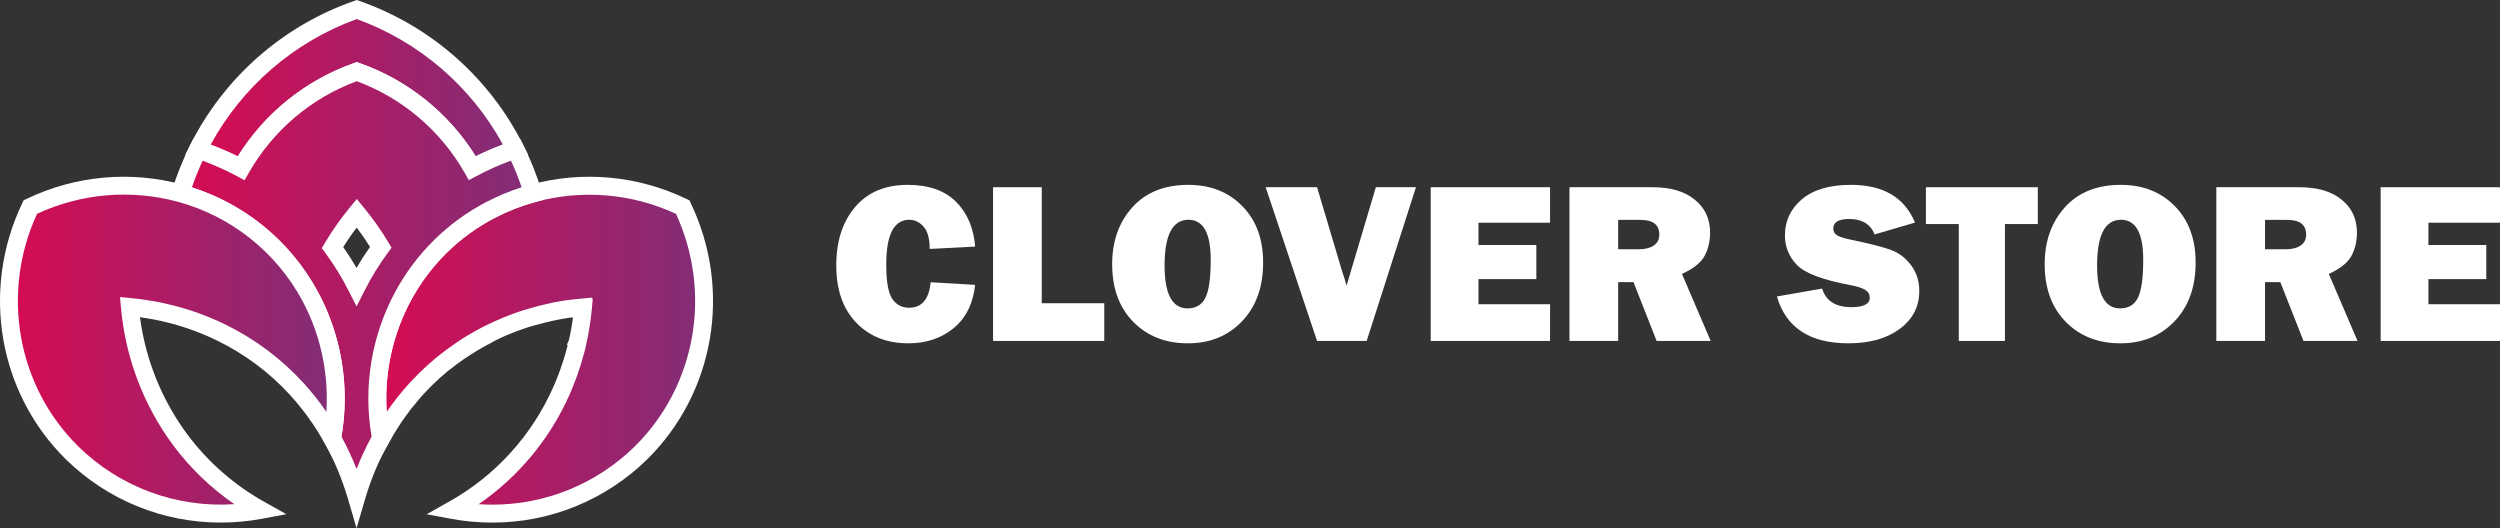 <svg width="284" height="60" viewBox="0 0 284 60" fill="none" xmlns="http://www.w3.org/2000/svg">
<rect x="0" y="0" width="284" height="60" fill="#333333" stroke="none"/>
<g clip-path="url(#clip0_60_189)">
<g clip-path="url(#clip1_60_189)">
<path d="M58.56 16.991C56.868 17.553 55.225 18.258 53.651 19.098C50.727 13.985 46.068 10.097 40.525 8.144C34.975 10.101 30.311 13.997 27.387 19.12C25.816 18.275 24.176 17.567 22.485 17.003C26.216 9.554 32.681 3.847 40.518 1.081C48.356 3.842 54.824 9.545 58.56 16.991Z" fill="url(#paint0_linear_60_189)"/>
<path d="M27.778 20.479L26.907 20.003C25.387 19.188 23.799 18.504 22.162 17.96L21.047 17.588L21.573 16.534C25.415 8.84 32.092 2.952 40.188 0.119L40.525 0L40.862 0.119C48.955 2.955 55.629 8.842 59.469 16.534L59.998 17.588L58.881 17.958C57.244 18.502 55.657 19.185 54.135 19.998L53.267 20.46L52.778 19.603C50.035 14.808 45.701 11.133 40.532 9.221C35.357 11.136 31.018 14.817 28.276 19.62L27.778 20.479ZM23.93 16.431C24.98 16.824 26.009 17.27 27.014 17.767C30.085 12.839 34.734 9.104 40.197 7.175L40.534 7.058L40.871 7.175C46.331 9.101 50.976 12.832 54.045 17.755C55.05 17.257 56.079 16.812 57.13 16.422C53.509 9.799 47.605 4.729 40.525 2.165C33.448 4.735 27.547 9.807 23.93 16.431Z" fill="white"/>
<path d="M72.797 51.465C70.012 54.187 66.615 56.196 62.893 57.321C59.171 58.447 55.233 58.656 51.414 57.931C54.98 55.944 58.089 53.224 60.537 49.948C61.822 48.221 62.911 46.354 63.781 44.383C63.861 44.202 63.94 44.026 64.018 43.847C64.158 43.514 64.291 43.183 64.414 42.857C64.454 42.75 64.497 42.64 64.535 42.531L64.628 42.273C64.779 41.845 64.917 41.423 65.043 41.014C65.095 40.852 65.143 40.687 65.188 40.537C65.283 40.216 65.366 39.902 65.444 39.585C65.503 39.347 65.558 39.13 65.608 38.909C65.677 38.613 65.738 38.325 65.793 38.047C65.805 37.975 65.821 37.906 65.833 37.835C65.94 37.287 66.02 36.775 66.087 36.306C66.087 36.246 66.101 36.187 66.111 36.13C66.125 36.013 66.141 35.903 66.153 35.794C66.194 35.468 66.227 35.165 66.251 34.894C66.07 34.91 65.876 34.932 65.674 34.956L65.2 35.013L64.682 35.084L64.317 35.141C64.129 35.17 63.935 35.201 63.736 35.239L63.23 35.334C63.057 35.367 62.881 35.403 62.701 35.444C62.485 35.489 62.264 35.539 62.041 35.594L61.595 35.701L61.318 35.775L61.275 35.787L61.014 35.858L60.952 35.875C60.881 35.891 60.815 35.913 60.746 35.934L60.456 36.018C60.331 36.053 60.205 36.092 60.074 36.134L59.944 36.172L59.602 36.284L59.493 36.32L59.379 36.361C59.22 36.411 59.061 36.468 58.904 36.525C58.822 36.556 58.734 36.584 58.651 36.618C58.347 36.73 58.041 36.856 57.735 36.972C57.429 37.089 57.113 37.227 56.8 37.37C56.487 37.513 56.207 37.639 55.908 37.785L55.336 38.07L55.046 38.22L54.47 38.535C54.178 38.697 53.888 38.866 53.597 39.042L53.302 39.223C53.205 39.282 53.108 39.342 53.011 39.406L52.719 39.594L52.614 39.663C52.553 39.706 52.491 39.749 52.427 39.79C52.296 39.878 52.17 39.964 52.042 40.054L52.002 40.083C51.926 40.135 51.85 40.187 51.765 40.247C51.738 40.263 51.712 40.28 51.687 40.299C51.615 40.349 51.547 40.399 51.475 40.454C51.468 40.457 51.461 40.462 51.456 40.468L51.248 40.621C51.145 40.697 51.043 40.776 50.941 40.859C50.858 40.921 50.775 40.987 50.692 41.054C50.609 41.121 50.455 41.237 50.346 41.33L50.059 41.569C49.848 41.742 49.639 41.921 49.437 42.102L49.221 42.297C48.569 42.885 47.961 43.486 47.397 44.102L47.292 44.217L47.031 44.505C46.946 44.602 46.86 44.698 46.777 44.795C46.471 45.148 46.179 45.51 45.902 45.857C45.83 45.943 45.764 46.031 45.7 46.117C45.363 46.552 45.047 46.988 44.751 47.424C44.718 47.474 44.682 47.524 44.651 47.574C44.387 47.962 44.139 48.347 43.908 48.729C43.799 48.908 43.693 49.084 43.595 49.26C43.498 49.436 43.391 49.61 43.294 49.784C42.734 46.769 42.742 43.675 43.318 40.664C43.786 38.196 44.635 35.816 45.833 33.61C48.094 29.441 51.547 26.045 55.746 23.861C57.28 23.06 58.895 22.427 60.563 21.973C66.237 20.431 72.274 20.987 77.574 23.54C82.07 32.965 80.129 44.248 72.797 51.465Z" fill="url(#paint1_linear_60_189)"/>
<path d="M55.905 59.367C54.336 59.366 52.771 59.221 51.228 58.933L48.469 58.419L50.918 57.042C56.211 54.109 60.403 49.517 62.853 43.969L63 43.636L63.078 43.447C63.211 43.128 63.339 42.807 63.46 42.495C63.498 42.392 63.539 42.29 63.574 42.185L63.612 42.085L63.664 41.935C63.79 41.578 63.902 41.221 64.023 40.859L64.07 40.706C64.106 40.599 64.136 40.492 64.167 40.387L64.208 40.245C64.281 39.99 64.353 39.73 64.424 39.456L64.457 39.325C64.457 39.292 64.474 39.259 64.483 39.225L64.405 39.147L64.642 38.587C64.697 38.349 64.746 38.111 64.799 37.849C64.799 37.816 64.813 37.77 64.82 37.727L64.837 37.647C64.931 37.154 65.014 36.656 65.074 36.163V36.084C65.074 36.084 65.074 36.06 65.074 36.049L64.791 36.089H64.718L64.45 36.132H64.431C64.255 36.158 64.07 36.189 63.883 36.225C63.695 36.261 63.555 36.284 63.392 36.318C63.228 36.351 63.05 36.387 62.879 36.422C62.665 36.468 62.457 36.515 62.243 36.568C62.096 36.601 61.956 36.634 61.811 36.672L61.553 36.742L61.484 36.758L61.261 36.82L61.159 36.849C61.11 36.86 61.06 36.874 61.009 36.892H60.976C60.893 36.913 60.805 36.939 60.72 36.965H60.689C60.575 36.996 60.452 37.032 60.345 37.07H60.331L60.202 37.108L59.88 37.213L59.792 37.242L59.661 37.287C59.512 37.334 59.365 37.387 59.218 37.439L59.147 37.465L58.971 37.53H58.954C58.644 37.644 58.356 37.756 58.076 37.87C57.796 37.985 57.471 38.108 57.172 38.254C56.935 38.354 56.722 38.459 56.494 38.566L56.311 38.656L55.761 38.966L55.485 39.109L54.935 39.409C54.66 39.561 54.387 39.718 54.09 39.899C53.998 39.956 53.907 40.009 53.82 40.066L53.791 40.085L53.528 40.249L53.248 40.43L53.191 40.468L53.058 40.556L52.951 40.628C52.837 40.704 52.714 40.785 52.598 40.866L52.508 40.93C52.46 40.964 52.408 40.997 52.36 41.035L52.244 41.118L52.097 41.223L51.928 41.345L51.841 41.411C51.743 41.483 51.648 41.557 51.554 41.63L51.532 41.65C51.459 41.702 51.388 41.759 51.319 41.816L51.293 41.838C51.186 41.919 51.079 42.002 50.977 42.076H50.965L50.697 42.297V42.309C50.493 42.476 50.296 42.645 50.113 42.809L50.092 42.828L49.914 42.988L49.9 43C49.281 43.559 48.69 44.145 48.137 44.743L48.028 44.864C47.947 44.95 47.866 45.041 47.79 45.131L47.553 45.414C47.261 45.752 46.977 46.095 46.708 46.438C46.642 46.522 46.58 46.6 46.521 46.676V46.691C46.203 47.103 45.897 47.524 45.61 47.946L45.52 48.079V48.096C45.282 48.448 45.045 48.81 44.808 49.21C44.706 49.377 44.606 49.544 44.511 49.71V49.727C44.411 49.896 44.314 50.063 44.222 50.232L42.85 52.677L42.338 49.917C41.751 46.778 41.759 43.555 42.361 40.418C42.834 37.861 43.7 35.392 44.926 33.1C47.285 28.755 50.884 25.216 55.262 22.939C56.86 22.106 58.543 21.446 60.281 20.972C66.19 19.365 72.477 19.944 77.996 22.604L78.319 22.758L78.473 23.082C83.183 32.934 81.187 44.631 73.509 52.192C68.803 56.804 62.483 59.38 55.905 59.367ZM54.38 57.278C54.891 57.312 55.4 57.328 55.908 57.328C61.952 57.342 67.761 54.975 72.085 50.737C79.059 43.871 80.931 33.284 76.793 24.29C71.789 21.973 66.132 21.496 60.812 22.942C59.215 23.377 57.668 23.983 56.2 24.749C52.179 26.84 48.874 30.09 46.708 34.082C44.604 37.968 43.64 42.374 43.928 46.788C44.222 46.355 44.542 45.912 44.877 45.483L45.093 45.205C45.375 44.843 45.681 44.471 45.996 44.109L46.258 43.809C46.348 43.709 46.44 43.605 46.535 43.505L46.642 43.388C47.228 42.747 47.866 42.116 48.528 41.521C48.599 41.457 48.671 41.392 48.744 41.33C48.948 41.145 49.167 40.956 49.392 40.771L49.681 40.533C49.798 40.435 49.919 40.337 50.042 40.245L50.301 40.042C50.405 39.959 50.512 39.878 50.616 39.804L50.806 39.663C50.827 39.646 50.849 39.63 50.873 39.616C50.937 39.566 51.001 39.521 51.067 39.475C51.096 39.454 51.127 39.43 51.16 39.409L51.361 39.266L51.418 39.223L51.817 38.949L52 38.828L52.066 38.782L52.415 38.544C52.517 38.477 52.619 38.413 52.723 38.351C52.828 38.289 52.925 38.225 53.027 38.163C53.345 37.97 53.644 37.797 53.936 37.637C54.126 37.527 54.327 37.42 54.527 37.313L54.819 37.161L54.847 37.146L55.419 36.865C55.73 36.713 56.041 36.568 56.344 36.434C56.648 36.301 56.992 36.151 57.312 36.022C57.633 35.894 57.917 35.784 58.25 35.66L58.458 35.582L58.544 35.553C58.703 35.496 58.864 35.441 59.018 35.389L59.113 35.356L59.249 35.31L59.586 35.201H59.621L59.733 35.17L60.127 35.048L60.418 34.965C60.492 34.941 60.563 34.922 60.637 34.903L60.713 34.882C60.798 34.855 60.883 34.832 60.967 34.813L61.026 34.796L61.296 34.725C61.46 34.682 61.612 34.646 61.771 34.61C61.992 34.556 62.224 34.503 62.454 34.456C62.637 34.415 62.822 34.377 63.005 34.341L63.527 34.243C63.721 34.208 63.923 34.175 64.115 34.144L64.483 34.086H64.559L65.033 34.022H65.102L65.534 33.97H65.591L66.13 33.915L67.243 33.805V33.913H67.337L67.243 35.022C67.216 35.308 67.183 35.622 67.141 35.961C67.141 36.039 67.119 36.125 67.107 36.211L67.084 36.387L67.069 36.494C66.998 37.013 66.91 37.546 66.808 38.068C66.808 38.099 66.796 38.135 66.789 38.173C66.782 38.211 66.775 38.235 66.77 38.268C66.747 38.389 66.723 38.506 66.699 38.623L66.649 38.837C66.63 38.932 66.609 39.025 66.588 39.116V39.17C66.552 39.33 66.516 39.483 66.478 39.628L66.395 39.964C66.322 40.252 66.246 40.526 66.158 40.795L66.141 40.849C66.099 41.004 66.054 41.161 66.004 41.326L65.992 41.368C65.859 41.802 65.714 42.24 65.563 42.669L65.501 42.84L65.489 42.864C65.449 42.978 65.404 43.102 65.361 43.207C65.245 43.516 65.124 43.828 64.991 44.14L64.955 44.228C64.877 44.414 64.796 44.6 64.718 44.791C62.492 49.829 58.917 54.149 54.389 57.269L54.38 57.278Z" fill="white"/>
<path d="M58.56 16.991C56.868 17.553 55.225 18.258 53.651 19.098C50.727 13.985 46.068 10.097 40.525 8.144C34.975 10.101 30.311 13.997 27.387 19.12C25.816 18.275 24.176 17.567 22.485 17.003C21.684 18.598 21.02 20.259 20.501 21.968C22.169 22.428 23.783 23.066 25.315 23.873C29.514 26.071 32.962 29.478 35.217 33.658C36.398 35.849 37.236 38.209 37.701 40.657C38.277 43.666 38.286 46.757 37.727 49.77C38.897 51.871 39.829 54.097 40.506 56.407C41.179 54.097 42.109 51.871 43.277 49.77C42.717 46.755 42.725 43.661 43.301 40.649C43.77 38.181 44.618 35.802 45.816 33.596C48.078 29.426 51.53 26.031 55.73 23.847C57.264 23.046 58.878 22.413 60.547 21.958C60.026 20.249 59.362 18.587 58.56 16.991ZM40.504 32.55C39.719 30.997 38.807 29.514 37.775 28.114C38.588 26.738 39.508 25.428 40.525 24.197C41.535 25.417 42.448 26.715 43.256 28.078C42.215 29.489 41.295 30.985 40.504 32.55Z" fill="url(#paint2_linear_60_189)"/>
<path d="M40.504 60.01L39.528 56.676C38.874 54.439 37.972 52.282 36.84 50.246L36.66 49.925L36.726 49.56C37.265 46.672 37.257 43.708 36.702 40.823C36.259 38.48 35.459 36.219 34.33 34.12C32.856 31.396 30.847 28.999 28.425 27.076C26.003 25.152 23.218 23.741 20.238 22.927L19.22 22.675L19.528 21.67C20.067 19.907 20.752 18.192 21.576 16.543L21.97 15.757L22.805 16.034C24.243 16.513 25.646 17.092 27.005 17.767C30.076 12.839 34.724 9.104 40.188 7.175L40.525 7.058L40.862 7.175C46.321 9.101 50.966 12.832 54.036 17.755C55.396 17.08 56.802 16.502 58.242 16.024L59.073 15.745L59.469 16.531C60.295 18.183 60.981 19.902 61.519 21.67L61.825 22.677L60.812 22.954C59.215 23.388 57.668 23.994 56.2 24.761C52.179 26.852 48.874 30.102 46.708 34.093C44.15 38.822 43.291 44.29 44.276 49.579L44.293 49.672V50.034L44.162 50.272C43.032 52.299 42.132 54.447 41.479 56.676L40.504 60.01ZM38.788 49.594C39.435 50.783 40.008 52.012 40.504 53.273C40.996 52.014 41.568 50.788 42.214 49.601C41.24 43.951 42.196 38.137 44.926 33.1C47.285 28.755 50.884 25.216 55.262 22.939C56.544 22.27 57.881 21.712 59.258 21.272C58.907 20.243 58.501 19.233 58.041 18.248C56.698 18.741 55.39 19.328 54.128 20.003L53.26 20.465L52.771 19.608C50.028 14.813 45.694 11.138 40.525 9.225C35.35 11.14 31.011 14.822 28.269 19.625L27.778 20.479L26.907 20.003C25.653 19.331 24.352 18.75 23.016 18.262C22.558 19.248 22.153 20.258 21.801 21.287C27.928 23.233 33.062 27.489 36.123 33.16C38.821 38.183 39.763 43.968 38.8 49.591L38.788 49.594ZM40.504 34.813L39.597 33.022C38.838 31.522 37.955 30.088 36.959 28.735L36.558 28.193L36.902 27.609C37.744 26.187 38.696 24.834 39.749 23.561L40.532 22.608L41.313 23.561C42.353 24.819 43.297 26.154 44.134 27.557L44.478 28.14L44.077 28.686C43.071 30.05 42.18 31.498 41.415 33.012L40.504 34.813ZM38.995 28.076C39.528 28.833 40.031 29.621 40.504 30.431C40.978 29.612 41.493 28.812 42.036 28.05C41.562 27.3 41.063 26.564 40.525 25.854C39.979 26.557 39.467 27.302 38.995 28.066V28.076Z" fill="white"/>
<path d="M37.727 49.77C37.533 49.419 37.327 49.068 37.111 48.717C36.118 47.085 34.968 45.554 33.677 44.148C31.263 41.518 28.379 39.366 25.175 37.801C23.354 36.908 21.445 36.206 19.481 35.706C17.931 35.308 16.353 35.033 14.761 34.884C15.252 40.337 17.227 45.55 20.47 49.953C22.916 53.231 26.026 55.951 29.596 57.935C25.776 58.66 21.838 58.451 18.116 57.326C14.394 56.201 10.996 54.193 8.21 51.472C0.873 44.243 -1.072 32.962 3.443 23.52C8.758 20.96 14.814 20.409 20.501 21.968C22.169 22.428 23.783 23.066 25.315 23.873C29.514 26.071 32.962 29.478 35.217 33.658C36.398 35.849 37.236 38.209 37.701 40.657C38.277 43.666 38.286 46.757 37.727 49.77Z" fill="url(#paint3_linear_60_189)"/>
<path d="M25.097 59.364C18.519 59.378 12.199 56.802 7.493 52.189C-0.188 44.626 -2.183 32.929 2.527 23.08L2.681 22.756L3.002 22.601C8.537 19.934 14.845 19.36 20.769 20.984C24.015 21.864 27.049 23.398 29.686 25.491C32.324 27.584 34.51 30.193 36.111 33.16C37.341 35.443 38.214 37.902 38.698 40.452C39.3 43.587 39.309 46.808 38.724 49.946L38.202 52.718L36.83 50.258C36.65 49.932 36.456 49.598 36.235 49.241C35.273 47.666 34.16 46.188 32.913 44.828C31.77 43.584 30.515 42.449 29.164 41.435C27.774 40.393 26.289 39.484 24.729 38.72C22.967 37.854 21.121 37.172 19.22 36.684C18.126 36.403 17.017 36.186 15.898 36.034C16.535 40.853 18.383 45.429 21.267 49.334C23.629 52.496 26.631 55.122 30.075 57.038L32.529 58.412L29.767 58.928C28.227 59.218 26.663 59.363 25.097 59.364ZM4.205 24.29C0.071 33.279 1.941 43.867 8.915 50.734C11.242 53.012 14.023 54.772 17.074 55.899C20.125 57.025 23.379 57.494 26.623 57.273C23.948 55.432 21.593 53.163 19.651 50.556C16.294 46.003 14.249 40.611 13.743 34.97L13.632 33.746L14.849 33.86C16.495 34.014 18.126 34.297 19.727 34.708C21.76 35.226 23.734 35.952 25.619 36.875C28.936 38.496 31.921 40.725 34.422 43.447C35.384 44.494 36.27 45.608 37.075 46.781C37.204 44.789 37.078 42.788 36.702 40.828C36.259 38.484 35.459 36.223 34.33 34.124C32.856 31.4 30.847 29.004 28.425 27.081C26.003 25.157 23.218 23.746 20.238 22.932C14.901 21.475 9.223 21.956 4.205 24.29Z" fill="white"/>
</g>
<path d="M105.72 32.066L110.776 32.36C110.539 34.501 109.72 36.143 108.321 37.286C106.93 38.429 105.218 39 103.185 39C100.738 39 98.763 38.215 97.257 36.646C95.752 35.077 95 32.91 95 30.147C95 27.409 95.713 25.2 97.139 23.52C98.564 21.84 100.554 21 103.106 21C105.491 21 107.322 21.64 108.598 22.919C109.883 24.198 110.609 25.895 110.776 28.011L105.614 28.279C105.614 27.111 105.381 26.267 104.915 25.746C104.457 25.226 103.916 24.966 103.291 24.966C101.548 24.966 100.677 26.663 100.677 30.058C100.677 31.959 100.901 33.252 101.35 33.934C101.808 34.616 102.446 34.957 103.264 34.957C104.725 34.957 105.544 33.994 105.72 32.066Z" fill="white"/>
<path d="M125.444 34.446V38.731H112.81V21.269H118.341V34.446H125.444Z" fill="white"/>
<path d="M134.936 39C132.401 39 130.333 38.185 128.731 36.556C127.138 34.928 126.342 32.748 126.342 30.019C126.342 27.409 127.103 25.256 128.626 23.559C130.157 21.853 132.278 21 134.989 21C137.497 21 139.539 21.802 141.115 23.405C142.699 25.009 143.491 27.149 143.491 29.827C143.491 32.599 142.694 34.821 141.101 36.492C139.508 38.164 137.453 39 134.936 39ZM134.91 35.034C135.843 35.034 136.512 34.642 136.916 33.857C137.33 33.064 137.537 31.618 137.537 29.52C137.537 26.484 136.696 24.966 135.015 24.966C133.202 24.966 132.296 26.697 132.296 30.16C132.296 33.409 133.167 35.034 134.91 35.034Z" fill="white"/>
<path d="M160.852 21.269L155.254 38.731H149.617L143.781 21.269H149.617L152.455 30.787C152.649 31.35 152.82 31.904 152.97 32.45L156.297 21.269H160.852Z" fill="white"/>
<path d="M176.087 34.561V38.731H162.528V21.269H176.087V25.299H167.954V27.832H174.529V31.708H167.954V34.561H176.087Z" fill="white"/>
<path d="M194.332 38.731H188.193L185.566 32.053H183.823V38.731H178.291V21.269H187.705C189.782 21.269 191.392 21.742 192.536 22.689C193.689 23.627 194.266 24.868 194.266 26.412C194.266 27.418 194.055 28.309 193.632 29.085C193.21 29.853 192.356 30.531 191.071 31.119L194.332 38.731ZM183.823 28.318H186.186C186.882 28.318 187.44 28.177 187.863 27.895C188.285 27.614 188.497 27.2 188.497 26.655C188.497 25.537 187.788 24.979 186.371 24.979H183.823V28.318Z" fill="white"/>
<path d="M201.857 33.678L206.993 32.782C207.424 34.19 208.533 34.893 210.32 34.893C211.71 34.893 212.405 34.535 212.405 33.819C212.405 33.444 212.243 33.154 211.917 32.949C211.6 32.736 211.028 32.548 210.201 32.386C207.041 31.797 205.012 31.03 204.115 30.083C203.217 29.137 202.768 28.023 202.768 26.744C202.768 25.098 203.411 23.729 204.696 22.637C205.989 21.546 207.846 21 210.267 21C213.937 21 216.362 22.429 217.541 25.286L212.96 26.629C212.485 25.461 211.521 24.876 210.069 24.876C208.863 24.876 208.26 25.239 208.26 25.964C208.26 26.288 208.396 26.539 208.669 26.719C208.942 26.898 209.47 27.068 210.254 27.23C212.41 27.674 213.941 28.066 214.848 28.407C215.754 28.748 216.511 29.333 217.119 30.16C217.726 30.979 218.03 31.947 218.03 33.064C218.03 34.829 217.29 36.262 215.812 37.362C214.333 38.454 212.392 39 209.99 39C205.598 39 202.887 37.226 201.857 33.678Z" fill="white"/>
<path d="M227.759 25.452V38.731H222.518V25.452H218.782V21.269H231.496V25.452H227.759Z" fill="white"/>
<path d="M240.869 39C238.334 39 236.266 38.185 234.664 36.556C233.071 34.928 232.275 32.748 232.275 30.019C232.275 27.409 233.036 25.256 234.558 23.559C236.09 21.853 238.211 21 240.922 21C243.43 21 245.472 21.802 247.048 23.405C248.632 25.009 249.424 27.149 249.424 29.827C249.424 32.599 248.627 34.821 247.034 36.492C245.441 38.164 243.386 39 240.869 39ZM240.843 35.034C241.776 35.034 242.444 34.642 242.849 33.857C243.263 33.064 243.47 31.618 243.47 29.52C243.47 26.484 242.629 24.966 240.948 24.966C239.135 24.966 238.229 26.697 238.229 30.16C238.229 33.409 239.1 35.034 240.843 35.034Z" fill="white"/>
<path d="M267.814 38.731H261.675L259.048 32.053H257.306V38.731H251.774V21.269H261.187C263.264 21.269 264.875 21.742 266.019 22.689C267.172 23.627 267.748 24.868 267.748 26.412C267.748 27.418 267.537 28.309 267.115 29.085C266.692 29.853 265.838 30.531 264.553 31.119L267.814 38.731ZM257.306 28.318H259.669C260.364 28.318 260.923 28.177 261.345 27.895C261.768 27.614 261.979 27.2 261.979 26.655C261.979 25.537 261.271 24.979 259.854 24.979H257.306V28.318Z" fill="white"/>
<path d="M284 34.561V38.731H270.442V21.269H284V25.299H275.868V27.832H282.442V31.708H275.868V34.561H284Z" fill="white"/>
</g>
<defs>
<linearGradient id="paint0_linear_60_189" x1="22.485" y1="10.097" x2="58.56" y2="10.097" gradientUnits="userSpaceOnUse">
<stop stop-color="#D60B52"/>
<stop offset="1" stop-color="#812E77"/>
</linearGradient>
<linearGradient id="paint1_linear_60_189" x1="42.862" y1="39.723" x2="79.972" y2="39.723" gradientUnits="userSpaceOnUse">
<stop stop-color="#D60B52"/>
<stop offset="1" stop-color="#812E77"/>
</linearGradient>
<linearGradient id="paint2_linear_60_189" x1="20.501" y1="32.267" x2="60.547" y2="32.267" gradientUnits="userSpaceOnUse">
<stop stop-color="#D60B52"/>
<stop offset="1" stop-color="#812E77"/>
</linearGradient>
<linearGradient id="paint3_linear_60_189" x1="1.027" y1="39.721" x2="38.138" y2="39.721" gradientUnits="userSpaceOnUse">
<stop stop-color="#D60B52"/>
<stop offset="1" stop-color="#812E77"/>
</linearGradient>
<clipPath id="clip0_60_189">
<rect width="284" height="60" fill="white"/>
</clipPath>
<clipPath id="clip1_60_189">
<rect width="81" height="60" fill="white"/>
</clipPath>
</defs>
</svg>
